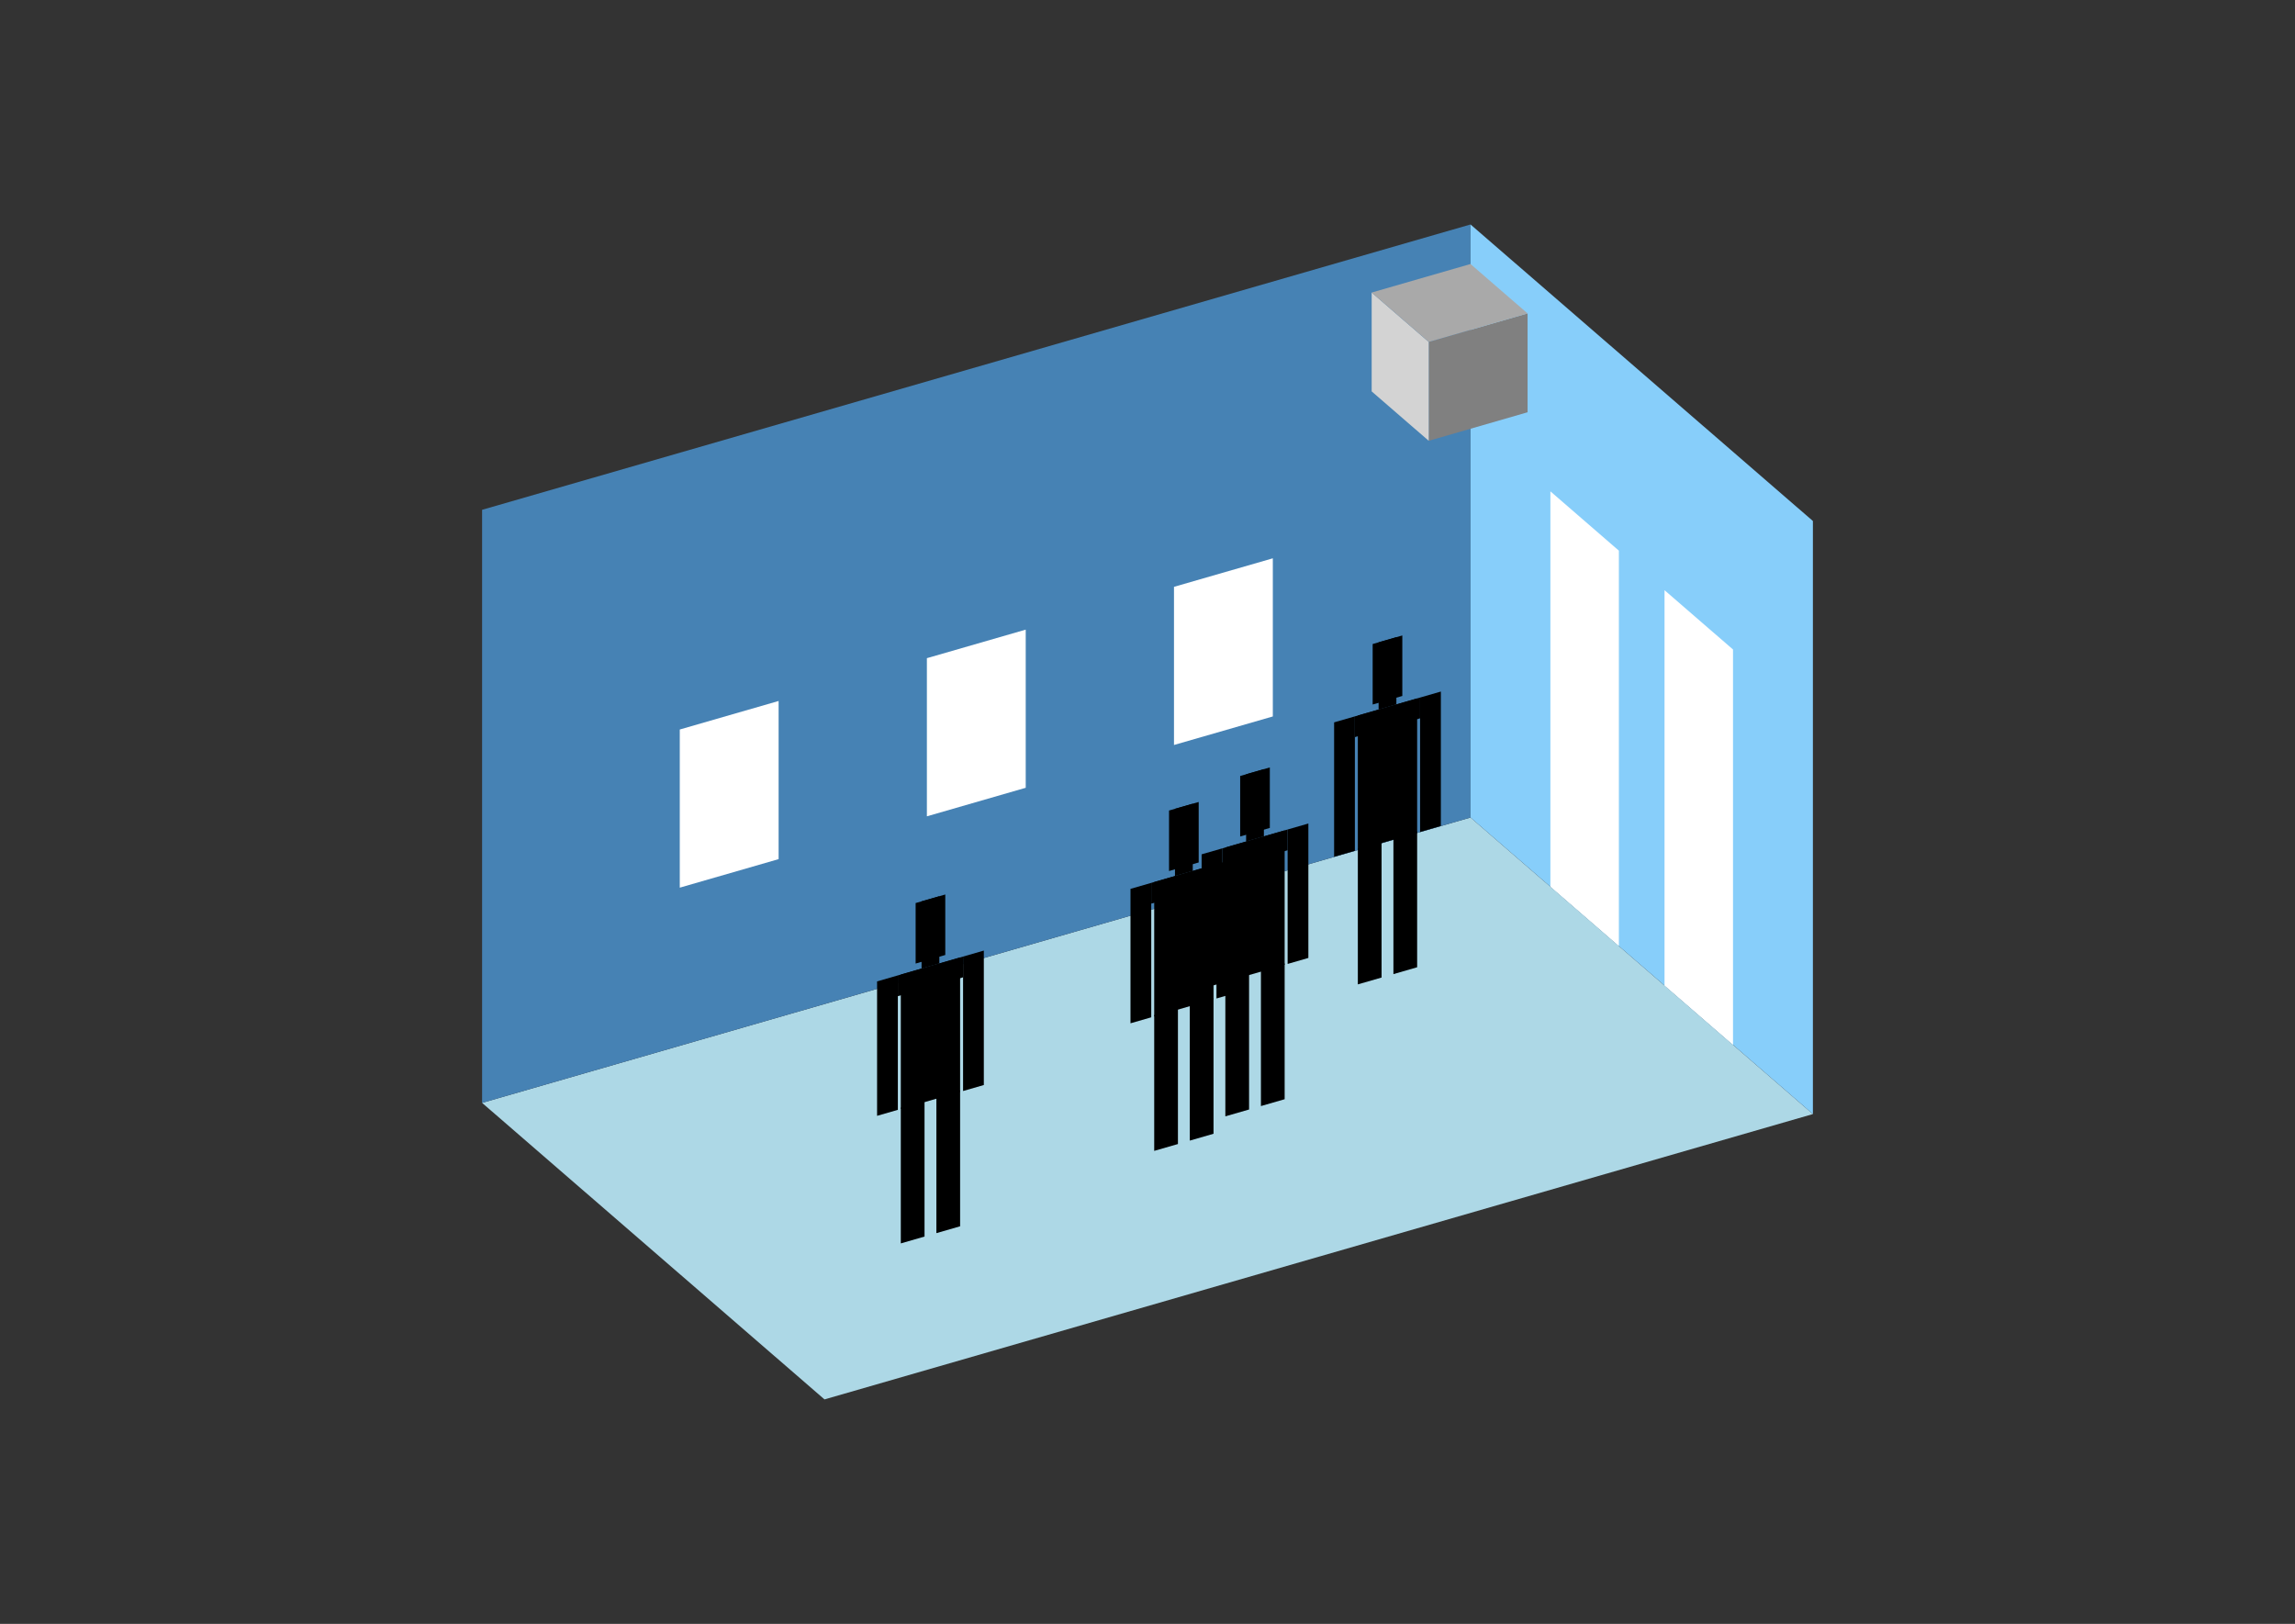 <?xml version="1.0" encoding="UTF-8"?>
<svg
  xmlns="http://www.w3.org/2000/svg"
  width="848"
  height="600"
  style="background-color:white"
>
  <rect width="100%" height="100%" fill="#333333" stroke="none"/>
  <polygon fill="lightblue" points="304.649,517.062 178.134,407.497 543.351,302.068 669.866,411.633" />
  <polygon fill="steelblue" points="178.134,407.497 178.134,188.367 543.351,82.938 543.351,302.068" />
  <polygon fill="lightskyblue" points="669.866,411.633 669.866,192.503 543.351,82.938 543.351,302.068" />
  <polygon fill="white" points="598.174,349.546 598.174,203.459 572.871,181.546 572.871,327.633" />
  <polygon fill="white" points="640.346,386.068 640.346,239.981 615.043,218.068 615.043,364.155" />
  <polygon fill="white" points="251.177,327.977 251.177,269.542 287.699,258.999 287.699,317.434" />
  <polygon fill="white" points="342.482,301.619 342.482,243.185 379.003,232.642 379.003,291.076" />
  <polygon fill="white" points="433.786,275.262 433.786,216.827 470.308,206.284 470.308,264.719" />
  <polygon fill="grey" points="527.915,162.872 527.915,126.35 564.437,115.807 564.437,152.329" />
  <polygon fill="lightgrey" points="527.915,162.872 527.915,126.35 506.829,108.089 506.829,144.611" />
  <polygon fill="darkgrey" points="527.915,126.35 506.829,108.089 543.351,97.546 564.437,115.807" />
  <polygon fill="hsl(324.0,50.0%,66.347%)" points="501.72,363.715 501.72,313.549 510.485,311.018 510.485,361.185" />
  <polygon fill="hsl(324.0,50.0%,66.347%)" points="523.633,357.389 523.633,307.223 514.867,309.753 514.867,359.919" />
  <polygon fill="hsl(324.0,50.0%,66.347%)" points="492.954,316.576 492.954,266.906 500.624,264.692 500.624,314.362" />
  <polygon fill="hsl(324.0,50.0%,66.347%)" points="524.728,307.403 524.728,257.734 532.398,255.52 532.398,305.189" />
  <polygon fill="hsl(324.0,50.0%,66.347%)" points="500.624,272.362 500.624,264.692 524.728,257.734 524.728,265.403" />
  <polygon fill="hsl(324.0,50.0%,66.347%)" points="501.72,314.045 501.72,264.376 523.633,258.05 523.633,307.72" />
  <polygon fill="hsl(324.0,50.0%,66.347%)" points="507.198,260.311 507.198,237.96 518.154,234.797 518.154,257.148" />
  <polygon fill="hsl(324.0,50.0%,66.347%)" points="509.389,262.162 509.389,237.327 515.963,235.429 515.963,260.264" />
  <polygon fill="hsl(324.0,50.0%,54.496%)" points="452.764,412.472 452.764,362.306 461.53,359.775 461.53,409.942" />
  <polygon fill="hsl(324.0,50.0%,54.496%)" points="474.677,406.146 474.677,355.98 465.912,358.51 465.912,408.676" />
  <polygon fill="hsl(324.0,50.0%,54.496%)" points="443.999,365.333 443.999,315.663 451.669,313.449 451.669,363.119" />
  <polygon fill="hsl(324.0,50.0%,54.496%)" points="475.773,356.16 475.773,306.491 483.443,304.277 483.443,353.946" />
  <polygon fill="hsl(324.0,50.0%,54.496%)" points="451.669,321.119 451.669,313.449 475.773,306.491 475.773,314.16" />
  <polygon fill="hsl(324.0,50.0%,54.496%)" points="452.764,362.802 452.764,313.133 474.677,306.807 474.677,356.477" />
  <polygon fill="hsl(324.0,50.0%,54.496%)" points="458.243,309.068 458.243,286.717 469.199,283.554 469.199,305.905" />
  <polygon fill="hsl(324.0,50.0%,54.496%)" points="460.434,310.919 460.434,286.084 467.008,284.186 467.008,309.021" />
  <polygon fill="hsl(324.0,50.0%,52.726%)" points="426.481,425.233 426.481,375.067 435.246,372.536 435.246,422.703" />
  <polygon fill="hsl(324.0,50.0%,52.726%)" points="448.394,418.907 448.394,368.741 439.629,371.271 439.629,421.437" />
  <polygon fill="hsl(324.0,50.0%,52.726%)" points="417.716,378.094 417.716,328.424 425.386,326.21 425.386,375.88" />
  <polygon fill="hsl(324.0,50.0%,52.726%)" points="449.49,368.921 449.49,319.252 457.159,317.038 457.159,366.707" />
  <polygon fill="hsl(324.0,50.0%,52.726%)" points="425.386,333.88 425.386,326.21 449.49,319.252 449.49,326.921" />
  <polygon fill="hsl(324.0,50.0%,52.726%)" points="426.481,375.563 426.481,325.894 448.394,319.568 448.394,369.238" />
  <polygon fill="hsl(324.0,50.0%,52.726%)" points="431.959,321.829 431.959,299.478 442.916,296.315 442.916,318.666" />
  <polygon fill="hsl(324.0,50.0%,52.726%)" points="434.151,323.68 434.151,298.845 440.725,296.947 440.725,321.782" />
  <polygon fill="hsl(324.0,50.0%,50.275%)" points="332.846,459.422 332.846,409.256 341.611,406.726 341.611,456.892" />
  <polygon fill="hsl(324.0,50.0%,50.275%)" points="354.759,453.096 354.759,402.93 345.994,405.46 345.994,455.627" />
  <polygon fill="hsl(324.0,50.0%,50.275%)" points="324.081,412.283 324.081,362.613 331.75,360.399 331.75,410.069" />
  <polygon fill="hsl(324.0,50.0%,50.275%)" points="355.854,403.111 355.854,353.441 363.524,351.227 363.524,400.897" />
  <polygon fill="hsl(324.0,50.0%,50.275%)" points="331.75,368.069 331.75,360.399 355.854,353.441 355.854,361.111" />
  <polygon fill="hsl(324.0,50.0%,50.275%)" points="332.846,409.753 332.846,360.083 354.759,353.757 354.759,403.427" />
  <polygon fill="hsl(324.0,50.0%,50.275%)" points="338.324,356.018 338.324,333.667 349.28,330.504 349.28,352.855" />
  <polygon fill="hsl(324.0,50.0%,50.275%)" points="340.515,357.869 340.515,333.034 347.089,331.137 347.089,355.971" />
</svg>
